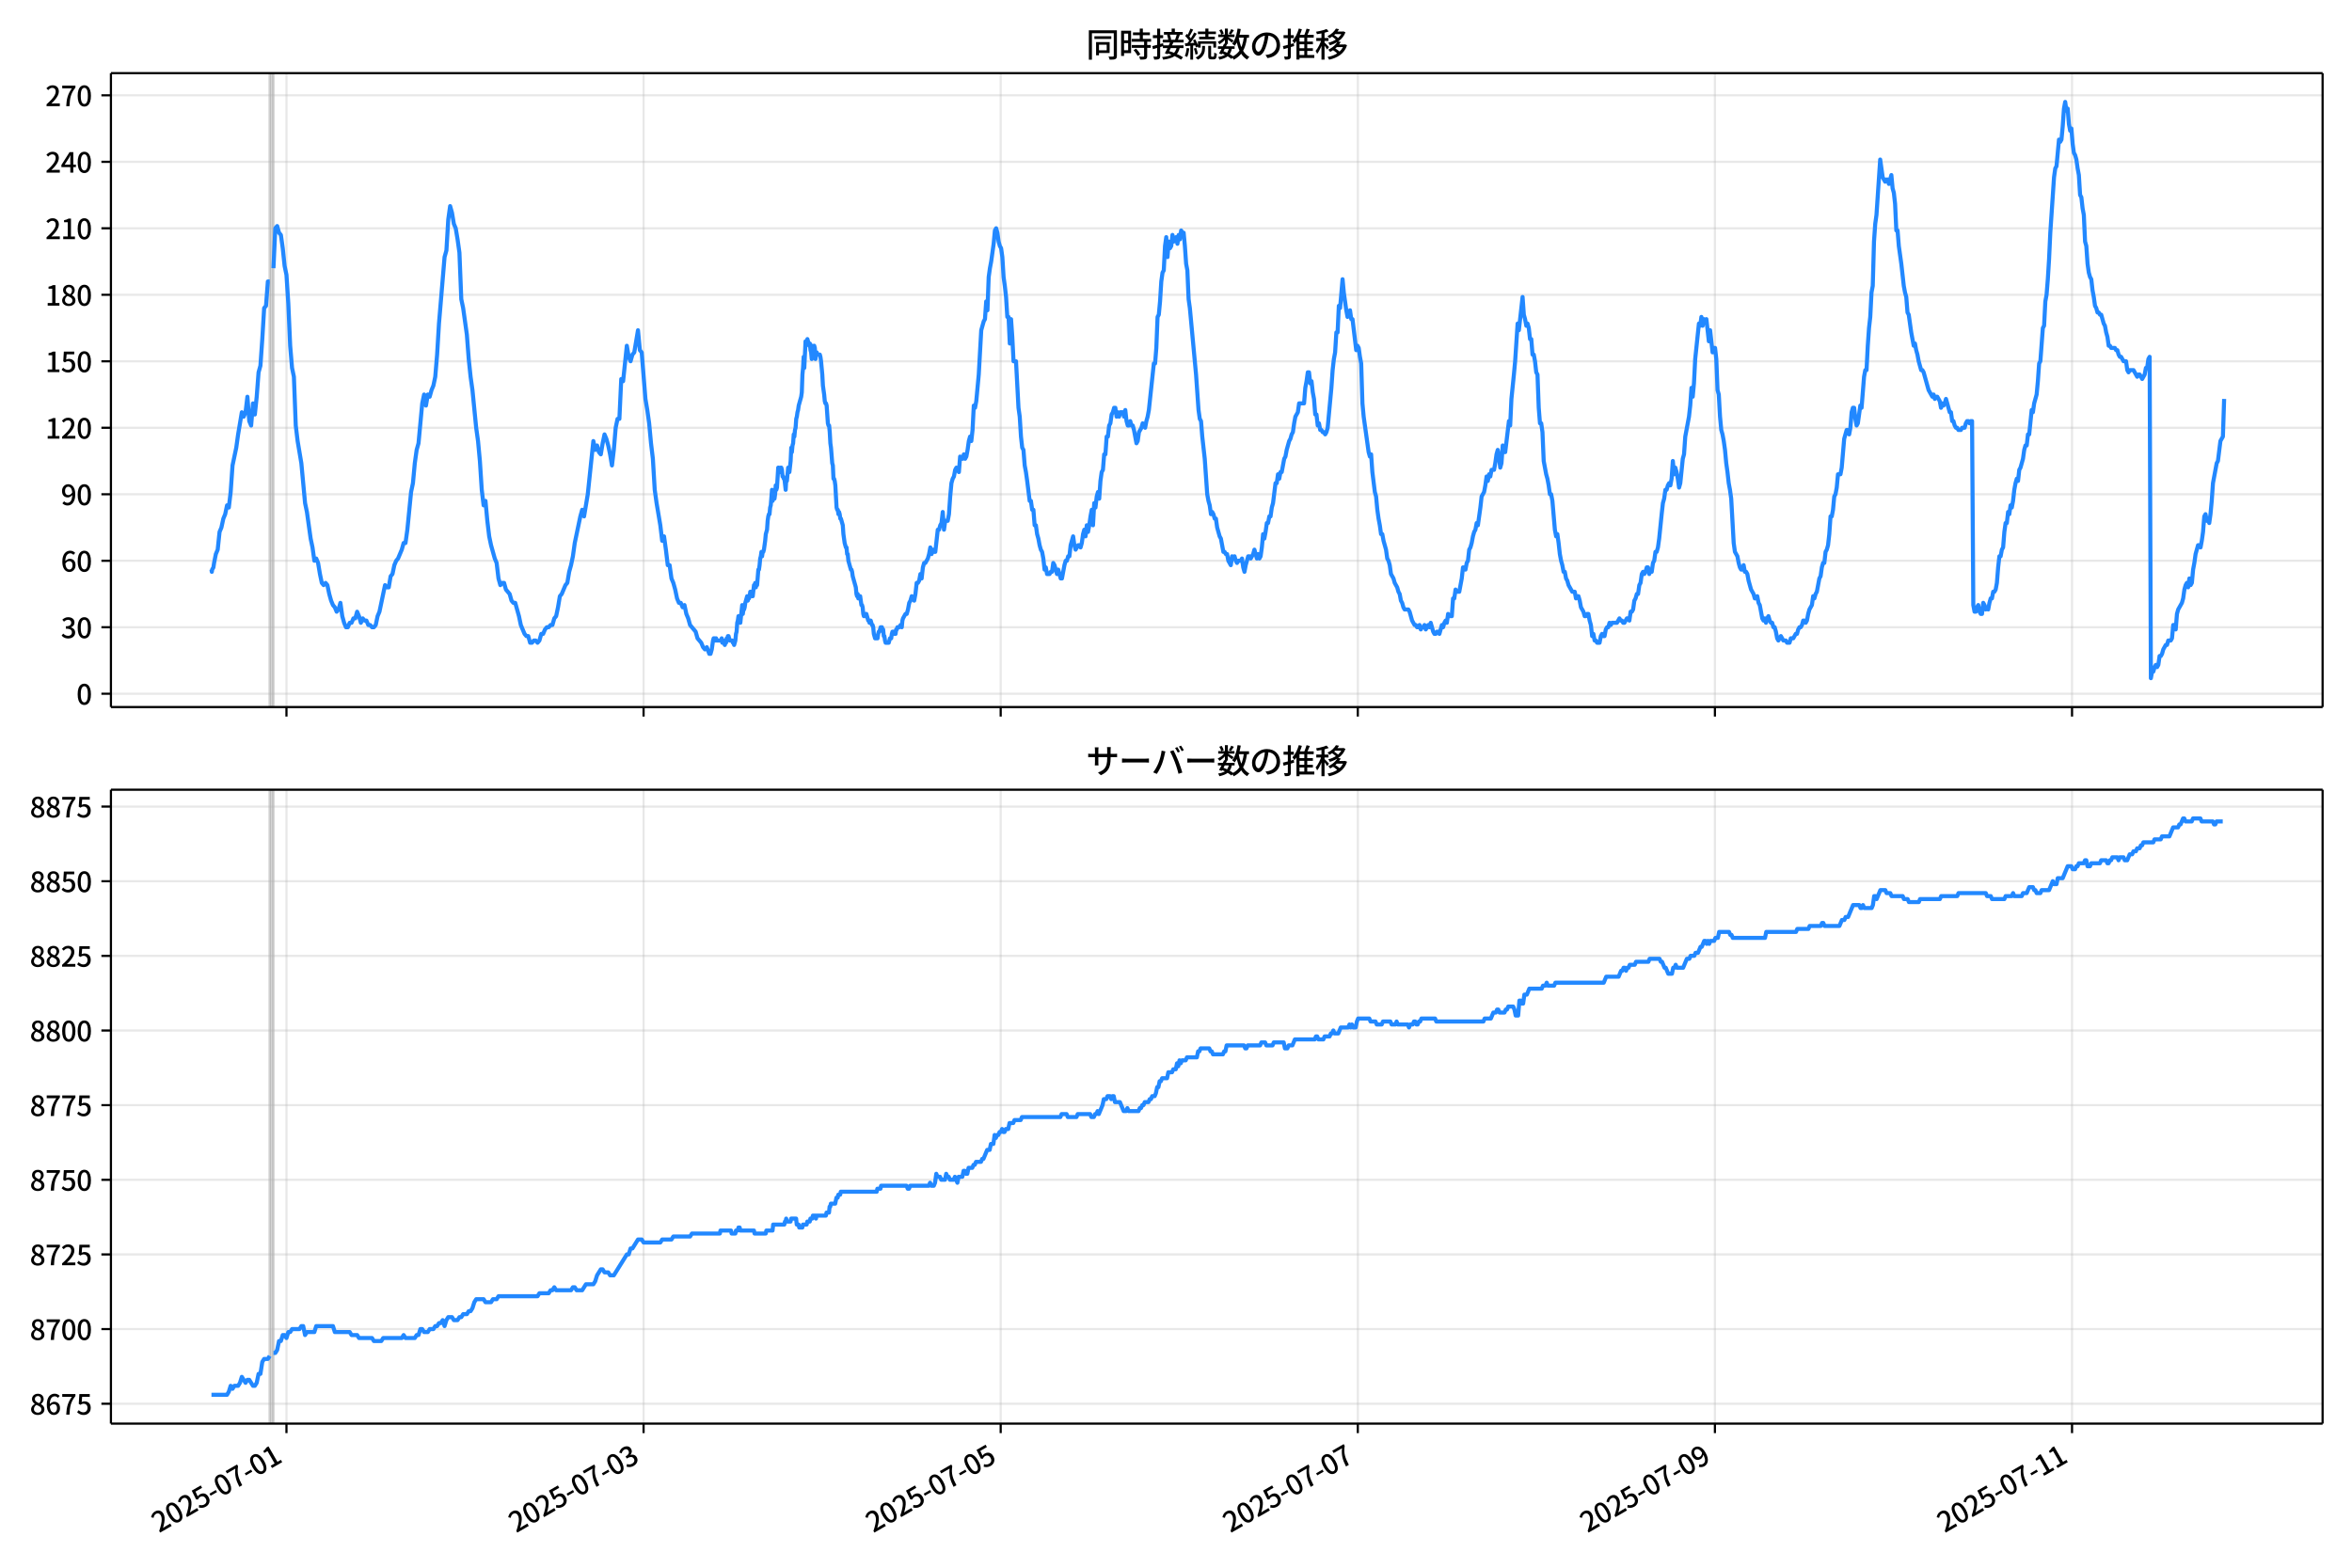 <!DOCTYPE svg  PUBLIC '-//W3C//DTD SVG 1.1//EN'  'http://www.w3.org/Graphics/SVG/1.1/DTD/svg11.dtd'>
<svg version="1.1" viewBox="0 0 864 576" xmlns="http://www.w3.org/2000/svg" xmlns:xlink="http://www.w3.org/1999/xlink">
 <defs>
  <style type="text/css">*{stroke-linejoin: round; stroke-linecap: butt}</style>
 </defs>
 <g id="aa">
  <g id="ab">
   <path d="m0 576h864v-576h-864z" fill="#fff"/>
  </g>
  <g id="ac">
   <g id="ad">
    <path d="m40.75 259.78h812.45v-232.9h-812.45z" fill="#fff"/>
   </g>
   <g id="ae">
    <path d="m99.081 259.78h1.367v-232.9h-1.367z" clip-path="url(#c)" fill="#808080" opacity=".3" stroke="#808080"/>
   </g>
   <g id="af">
    <g id="ag">
     <g id="ah">
      <path d="m105.23 259.78v-232.9" clip-path="url(#c)" fill="none" stroke="#b0b0b0" stroke-linecap="square" stroke-opacity=".3" stroke-width=".8"/>
     </g>
     <g id="ai">
      <defs>
       <path id="i" d="m0 0v3.5" stroke="#000" stroke-width=".8"/>
      </defs>
      <use x="105.231" y="259.778" stroke="#000000" stroke-width=".8" xlink:href="#i"/>
     </g>
    </g>
    <g id="aj">
     <g id="ak">
      <path d="m236.42 259.78v-232.9" clip-path="url(#c)" fill="none" stroke="#b0b0b0" stroke-linecap="square" stroke-opacity=".3" stroke-width=".8"/>
     </g>
     <g id="al">
      <use x="236.415" y="259.778" stroke="#000000" stroke-width=".8" xlink:href="#i"/>
     </g>
    </g>
    <g id="am">
     <g id="an">
      <path d="m367.6 259.78v-232.9" clip-path="url(#c)" fill="none" stroke="#b0b0b0" stroke-linecap="square" stroke-opacity=".3" stroke-width=".8"/>
     </g>
     <g id="ao">
      <use x="367.6" y="259.778" stroke="#000000" stroke-width=".8" xlink:href="#i"/>
     </g>
    </g>
    <g id="ap">
     <g id="aq">
      <path d="m498.79 259.78v-232.9" clip-path="url(#c)" fill="none" stroke="#b0b0b0" stroke-linecap="square" stroke-opacity=".3" stroke-width=".8"/>
     </g>
     <g id="ar">
      <use x="498.785" y="259.778" stroke="#000000" stroke-width=".8" xlink:href="#i"/>
     </g>
    </g>
    <g id="as">
     <g id="at">
      <path d="m629.97 259.78v-232.9" clip-path="url(#c)" fill="none" stroke="#b0b0b0" stroke-linecap="square" stroke-opacity=".3" stroke-width=".8"/>
     </g>
     <g id="au">
      <use x="629.97" y="259.778" stroke="#000000" stroke-width=".8" xlink:href="#i"/>
     </g>
    </g>
    <g id="av">
     <g id="aw">
      <path d="m761.15 259.78v-232.9" clip-path="url(#c)" fill="none" stroke="#b0b0b0" stroke-linecap="square" stroke-opacity=".3" stroke-width=".8"/>
     </g>
     <g id="ax">
      <use x="761.155" y="259.778" stroke="#000000" stroke-width=".8" xlink:href="#i"/>
     </g>
    </g>
   </g>
   <g id="ay">
    <g id="az">
     <g id="ba">
      <path d="m40.75 254.89h812.45" clip-path="url(#c)" fill="none" stroke="#b0b0b0" stroke-linecap="square" stroke-opacity=".3" stroke-width=".8"/>
     </g>
     <g id="bb">
      <defs>
       <path id="b" d="m0 0h-3.5" stroke="#000" stroke-width=".8"/>
      </defs>
      <use x="40.75" y="254.892" stroke="#000000" stroke-width=".8" xlink:href="#b"/>
     </g>
     <g id="bc">
      <!-- 0 -->
      <g transform="translate(28.05 258.88) scale(.1 -.1)">
       <defs>
        <path id="a" transform="scale(.016)" d="m1830-90q-460 0-806 275-346 276-535 823-188 547-188 1366 0 820 188 1357 189 538 535 803 346 266 806 266 461 0 800-269 340-269 528-803 189-534 189-1354 0-819-189-1366-188-547-528-823-339-275-800-275zm0 589q237 0 422 185 186 186 288 599 103 413 103 1091 0 679-103 1082-102 403-288 582-185 180-422 180-236 0-422-180-186-179-292-582-105-403-105-1082 0-678 105-1091 106-413 292-599 186-185 422-185z"/>
       </defs>
       <use xlink:href="#a"/>
      </g>
     </g>
    </g>
    <g id="bd">
     <g id="be">
      <path d="m40.75 230.46h812.45" clip-path="url(#c)" fill="none" stroke="#b0b0b0" stroke-linecap="square" stroke-opacity=".3" stroke-width=".8"/>
     </g>
     <g id="bf">
      <use x="40.75" y="230.462" stroke="#000000" stroke-width=".8" xlink:href="#b"/>
     </g>
     <g id="bg">
      <!-- 30 -->
      <g transform="translate(22.35 234.45) scale(.1 -.1)">
       <defs>
        <path id="q" transform="scale(.016)" d="m1715-90q-371 0-656 90t-503 240q-217 150-377 323l359 474q211-205 479-359 269-153 634-153 269 0 467 92 199 93 311 266t112 423q0 256-125 451t-429 300q-304 106-835 106v551q467 0 732 105 266 106 384 291 119 186 119 423 0 307-192 489-192 183-531 183-269 0-503-119-233-118-438-316l-384 460q282 256 614 413 333 157 737 157 422 0 748-144 327-144 512-413 186-269 186-659 0-403-221-685-221-281-592-422v-26q269-70 490-227t349-400 128-557q0-422-215-726-214-304-573-468-358-163-787-163z"/>
       </defs>
       <use xlink:href="#q"/>
       <use transform="translate(57)" xlink:href="#a"/>
      </g>
     </g>
    </g>
    <g id="bh">
     <g id="bi">
      <path d="m40.75 206.03h812.45" clip-path="url(#c)" fill="none" stroke="#b0b0b0" stroke-linecap="square" stroke-opacity=".3" stroke-width=".8"/>
     </g>
     <g id="bj">
      <use x="40.75" y="206.032" stroke="#000000" stroke-width=".8" xlink:href="#b"/>
     </g>
     <g id="bk">
      <!-- 60 -->
      <g transform="translate(22.35 210.02) scale(.1 -.1)">
       <defs>
        <path id="p" transform="scale(.016)" d="m1971-90q-339 0-634 144-294 144-518 435-224 292-352 733-128 442-128 1044 0 678 147 1161 148 483 397 784 250 301 570 445t665 144q397 0 688-147 292-147 490-359l-403-448q-128 154-327 253-198 99-409 99-307 0-567-182-259-182-413-605-153-422-153-1145 0-608 115-1002t326-589q212-195 493-195 212 0 375 121 163 122 259 343t96 522q0 300-90 511-89 212-259 320-169 109-419 109-211 0-451-134t-458-461l-25 538q134 192 313 323t374 201q196 71 375 71 397 0 694-163 298-163 467-490 170-326 170-825 0-468-195-817-195-348-512-544-317-195-701-195z"/>
       </defs>
       <use xlink:href="#p"/>
       <use transform="translate(57)" xlink:href="#a"/>
      </g>
     </g>
    </g>
    <g id="bl">
     <g id="bm">
      <path d="m40.75 181.6h812.45" clip-path="url(#c)" fill="none" stroke="#b0b0b0" stroke-linecap="square" stroke-opacity=".3" stroke-width=".8"/>
     </g>
     <g id="bn">
      <use x="40.75" y="181.602" stroke="#000000" stroke-width=".8" xlink:href="#b"/>
     </g>
     <g id="bo">
      <!-- 90 -->
      <g transform="translate(22.35 185.59) scale(.1 -.1)">
       <defs>
        <path id="o" transform="scale(.016)" d="m1562-90q-410 0-708 150-297 151-502 356l403 461q141-160 346-256t422-96q224 0 425 102 202 103 352 333 151 230 237 614 87 384 87 941 0 589-115 970t-323 563-496 182q-205 0-372-118-166-118-262-336t-96-525q0-301 86-512 87-211 259-323 173-112 417-112 224 0 460 141 237 141 448 461l32-544q-134-180-313-314t-371-208-384-74q-391 0-689 166-297 167-467 496-169 330-169 823 0 467 195 816t515 541 698 192q339 0 636-138 298-137 519-419 221-281 349-710t128-1018q0-691-141-1187t-391-807q-249-310-563-461-313-150-652-150z"/>
       </defs>
       <use xlink:href="#o"/>
       <use transform="translate(57)" xlink:href="#a"/>
      </g>
     </g>
    </g>
    <g id="bp">
     <g id="bq">
      <path d="m40.75 157.17h812.45" clip-path="url(#c)" fill="none" stroke="#b0b0b0" stroke-linecap="square" stroke-opacity=".3" stroke-width=".8"/>
     </g>
     <g id="br">
      <use x="40.75" y="157.172" stroke="#000000" stroke-width=".8" xlink:href="#b"/>
     </g>
     <g id="bs">
      <!-- 120 -->
      <g transform="translate(16.65 161.16) scale(.1 -.1)">
       <defs>
        <path id="k" transform="scale(.016)" d="m544 0v608h1037v3277h-845v467q333 58 579 147 247 90 451 218h557v-4109h915v-608h-2694z"/>
        <path id="d" transform="scale(.016)" d="m282 0v429q697 621 1164 1136 468 515 701 956 234 442 234 826 0 256-87 451-86 196-262 301-176 106-445 106-275 0-506-151-230-150-422-368l-416 410q301 333 637 518 336 186 803 186 429 0 749-176t496-493 176-745q0-455-224-919t-615-935q-390-470-889-950 186 20 394 36t374 16h1184v-634h-3046z"/>
       </defs>
       <use xlink:href="#k"/>
       <use transform="translate(57)" xlink:href="#d"/>
       <use transform="translate(114)" xlink:href="#a"/>
      </g>
     </g>
    </g>
    <g id="bt">
     <g id="bu">
      <path d="m40.75 132.74h812.45" clip-path="url(#c)" fill="none" stroke="#b0b0b0" stroke-linecap="square" stroke-opacity=".3" stroke-width=".8"/>
     </g>
     <g id="bv">
      <use x="40.75" y="132.743" stroke="#000000" stroke-width=".8" xlink:href="#b"/>
     </g>
     <g id="bw">
      <!-- 150 -->
      <g transform="translate(16.65 136.73) scale(.1 -.1)">
       <defs>
        <path id="g" transform="scale(.016)" d="m1715-90q-365 0-653 90t-506 237q-217 147-383 307l352 480q134-134 294-246t361-183q202-70 452-70 262 0 473 118 212 119 333 346 122 227 122 541 0 460-247 716-246 256-649 256-224 0-384-64t-365-198l-365 237 141 2240h2387v-627h-1747l-109-1204q154 77 307 118 154 42 340 42 397 0 723-160t518-490q192-329 192-847 0-519-224-887t-586-560q-361-192-777-192z"/>
       </defs>
       <use xlink:href="#k"/>
       <use transform="translate(57)" xlink:href="#g"/>
       <use transform="translate(114)" xlink:href="#a"/>
      </g>
     </g>
    </g>
    <g id="bx">
     <g id="by">
      <path d="m40.75 108.31h812.45" clip-path="url(#c)" fill="none" stroke="#b0b0b0" stroke-linecap="square" stroke-opacity=".3" stroke-width=".8"/>
     </g>
     <g id="bz">
      <use x="40.75" y="108.313" stroke="#000000" stroke-width=".8" xlink:href="#b"/>
     </g>
     <g id="ca">
      <!-- 180 -->
      <g transform="translate(16.65 112.3) scale(.1 -.1)">
       <defs>
        <path id="h" transform="scale(.016)" d="m1830-90q-441 0-787 163-345 164-547 448-202 285-202 650 0 314 122 557t314 419 403 291v32q-256 186-442 458-185 272-185 643 0 365 176 640t480 425q304 151 694 151 410 0 704-160t457-439q164-278 164-649 0-237-96-448t-234-381q-137-169-291-278v-32q218-115 397-285 179-169 288-406t109-557q0-346-189-628-189-281-532-448-342-166-803-166zm314 2708q205 198 310 419 106 221 106 464 0 211-83 384t-247 272q-163 99-393 99-288 0-480-183-192-182-192-502 0-256 134-429 135-172 359-294t486-230zm-294-2170q236 0 418 89 183 90 285 253 103 164 103 388 0 211-90 367-89 157-246 272-157 116-368 215t-454 195q-244-173-398-426-153-252-153-553 0-237 118-416 119-179 324-282 205-102 461-102z"/>
       </defs>
       <use xlink:href="#k"/>
       <use transform="translate(57)" xlink:href="#h"/>
       <use transform="translate(114)" xlink:href="#a"/>
      </g>
     </g>
    </g>
    <g id="cb">
     <g id="cc">
      <path d="m40.75 83.883h812.45" clip-path="url(#c)" fill="none" stroke="#b0b0b0" stroke-linecap="square" stroke-opacity=".3" stroke-width=".8"/>
     </g>
     <g id="cd">
      <use x="40.75" y="83.883" stroke="#000000" stroke-width=".8" xlink:href="#b"/>
     </g>
     <g id="ce">
      <!-- 210 -->
      <g transform="translate(16.65 87.868) scale(.1 -.1)">
       <use xlink:href="#d"/>
       <use transform="translate(57)" xlink:href="#k"/>
       <use transform="translate(114)" xlink:href="#a"/>
      </g>
     </g>
    </g>
    <g id="cf">
     <g id="cg">
      <path d="m40.75 59.453h812.45" clip-path="url(#c)" fill="none" stroke="#b0b0b0" stroke-linecap="square" stroke-opacity=".3" stroke-width=".8"/>
     </g>
     <g id="ch">
      <use x="40.75" y="59.453" stroke="#000000" stroke-width=".8" xlink:href="#b"/>
     </g>
     <g id="ci">
      <!-- 240 -->
      <g transform="translate(16.65 63.438) scale(.1 -.1)">
       <defs>
        <path id="x" transform="scale(.016)" d="m2170 0v3072q0 192 12 457 13 266 20 458h-26q-90-179-183-365-92-185-195-364l-921-1415h2579v-576h-3328v493l1875 2957h858v-4717h-691z"/>
       </defs>
       <use xlink:href="#d"/>
       <use transform="translate(57)" xlink:href="#x"/>
       <use transform="translate(114)" xlink:href="#a"/>
      </g>
     </g>
    </g>
    <g id="cj">
     <g id="ck">
      <path d="m40.75 35.023h812.45" clip-path="url(#c)" fill="none" stroke="#b0b0b0" stroke-linecap="square" stroke-opacity=".3" stroke-width=".8"/>
     </g>
     <g id="cl">
      <use x="40.75" y="35.023" stroke="#000000" stroke-width=".8" xlink:href="#b"/>
     </g>
     <g id="cm">
      <!-- 270 -->
      <g transform="translate(16.65 39.008) scale(.1 -.1)">
       <defs>
        <path id="f" transform="scale(.016)" d="m1235 0q32 646 109 1187t224 1024 384 941 576 938h-2208v627h3027v-455q-409-512-665-989-256-476-397-969t-205-1053-90-1251h-755z"/>
       </defs>
       <use xlink:href="#d"/>
       <use transform="translate(57)" xlink:href="#f"/>
       <use transform="translate(114)" xlink:href="#a"/>
      </g>
     </g>
    </g>
   </g>
   <g id="cn">
    <path d="m77.68 209.29.13.814.115-.814.474-.814.241-1.629.645-3.257.682-1.629.686-6.515.682-1.629.708-3.257.68-1.629.685-3.257.644.814.683-5.7.683-9.772 1.367-6.515.683-4.886 1.367-8.143.683 1.629.683-1.629.683-5.7.683 8.958.683 1.629.683-8.143.683 4.072.683-6.515.683-8.958.683-2.443.683-9.772.683-11.401.683-.814.683-8.958h.683m1.367-4.886.683-14.658.683-.814.683 2.443.683.814.683 4.886.683 6.515.683 3.257.683 10.586.683 15.472.683 8.143.683 3.257.683 17.915.683 5.7 1.367 8.143 1.367 14.658.683 3.257 1.367 9.772.683 3.257.683 4.886.683-.814.683 1.629.683 4.072.683 3.257.683.814.683-.814.683.814.683 3.257.683 2.443.683 1.629.683.814.683 1.629.683-.814.683-2.443.683 4.886.683 2.443.683 1.629h.683l.683-1.629h.683l.683-1.629h.683l.683-2.443.683 1.629.683 2.443.683-1.629.683.814h.683l.683 1.629h.683l.683.814h.683l.683-.814.683-3.257.683-1.629 2.05-9.772.683.814h.683l.683-4.072.683-.814.683-3.257.683-1.629.683-.814 1.367-3.257.683-2.443h.683l.683-4.886 1.367-13.844.683-3.257.683-7.329.683-4.886.683-2.443 1.367-14.658.683-3.257.683 4.072.683-4.072.683.814.683-2.443.683-1.629.683-3.257.683-8.143.683-11.401 2.05-24.43.683-2.443.683-11.401.683-4.886.683 2.443.683 4.072.683 1.629.683 4.072.683 4.886.683 17.101.683 3.257 1.367 9.772.683 8.958.683 6.515.683 4.886 1.367 13.844.683 4.886.683 7.329.683 10.586.683 5.7.683-1.629.683 7.329.683 5.7.683 3.257 1.367 4.886.683 1.629.683 5.7.683 2.443.683-.814h.683l.683 2.443 1.367 1.629.683 2.443.683.814h.683l1.367 4.886.683 3.257 1.367 3.257.683.814h.683l.683 2.443h.683l.683-.814h.683l.683.814.683-.814.683-2.443h.683l.683-1.629.683-.814h.683l.683-.814h.683l.683-2.443.683-.814.683-3.257.683-4.072.683-.814 1.367-3.257.683-.814.683-4.072.683-2.443.683-3.257.683-4.886 2.05-9.772.683-2.443.683 2.443 1.367-8.143 2.05-19.544.683 3.257.683-1.629.683 2.443.683.814.683-4.072.683-3.257.683 1.629.683 2.443.683 3.257.683 4.072.683-5.7.683-8.143.683-3.257h.683l.683-14.658.683.814 1.367-13.029.683 4.072.683 1.629.683-2.443.683-.814 1.367-8.143.683 7.329.683.814 1.367 17.101.683 4.072.683 4.886.683 7.329.683 5.7.683 11.401.683 4.886 1.367 8.143.683 5.7.683-1.629.683 4.886.683 5.7h.683l.683 4.886.683 1.629.683 2.443.683 3.257.683 1.629h.683l.683 1.629.683-.814.683 3.257.683 1.629.683 2.443 2.05 2.443.683 2.443 1.367 1.629.683 1.629.683.814.683-.814.911 2.443h.456l.456-1.629.456-3.257.228-.814h.456l.228.814.228-.814.228.814h1.594l.228-.814.228 1.629h.228l.228-.814.456 1.629.228-.814h.228l.228-1.629.228.814.228-1.629h.228l.456 1.629h.911l.228.814h.228l.228.814.456-1.629.228-2.443.228-.814.228-3.257.228-.814.228-1.629h.456l.228 2.443.683-6.515.228 3.257.228-1.629h.228l.228-.814.228-1.629.683-2.443.228 1.629.228-.814h.228l.228-.814.228-1.629h.456l.228 1.629h.228l.456-4.072h.228l.228-.814.228 1.629.228-1.629.228.814.456-5.7h.228l.228-1.629.228-2.443.228-.814.228-1.629.228 1.629.228-1.629h.228l.228-.814.456-3.257.228-2.443.456-1.629.228-3.257.228-1.629.228-.814h.228l.228-2.443.228-.814.456-5.7.228 4.072.228-2.443h.228l.228 1.629.228-1.629.228-3.257.228 1.629.228-.814.456-7.329h.228l.456 1.629.228-1.629h.228l.228.814.228 2.443h.228l.228.814h.228l.456 4.072.228-4.072.228.814.456-4.886.456 1.629.456-4.072.228-4.886.228 1.629.228-2.443.228-.814.228-3.257.228.814.228-2.443.228-.814.228-3.257.228-.814.228-1.629.228-.814.228-1.629.911-3.257.228-1.629.228-6.515.228-2.443.228-4.072.228 4.072.456-9.772h.228l.228.814.228-1.629.683 2.443.228-.814.228 2.443.228.814.228 2.443.228-4.886.228 1.629.228.814.228-2.443.228.814.228 4.072.228-1.629.228-.814.228.814h.911l.228.814.228 1.629.456 4.886.228 4.072.456 3.257.228 2.443.228.814h.228l.228.814.456 6.515.228.814h.228l.228 2.443.228 4.072.228 1.629.456 5.7.228.814.228 4.886h.228l.228.814.228 1.629.456 8.143.228.814h.228l.228 1.629.228-.814.228.814.228 1.629h.228l.683 2.443.228 3.257.456 3.257.456 1.629h.228l.228 2.443h.228l.228 2.443.911 3.257h.228l.228.814.228 1.629 1.139 4.072.228 2.443.228.814.228-.814.228 1.629.228-.814h.456l.456 3.257h.228l.228.814.228 2.443.228.814h.456l.228-.814h.228l.683 2.443h.228l.228.814.228-.814h.228l.456 1.629h.228l.228.814.228 2.443.456 1.629h.456l.228-.814.228.814.228-1.629.228-.814h.228l.456-1.629.228.814.228-.814.228.814h.228l.228 2.443h.228l.228 1.629.228.814h1.139l.456-1.629h.456l.228-1.629.228-.814h.456l.228.814h.456l.228-1.629h.228l.228-.814h.683l.456-.814.456.814.228-2.443.228-.814.911-1.629h.456l.456-1.629.456-2.443.456-.814.456-1.629.911 1.629.456-2.443.456-4.072h.456l.456-.814.456-2.443.456 1.629.456-4.072.456-1.629h.456l.911-1.629.456-1.629.456-2.443.456 2.443.456-1.629.456.814h.456l.911-8.143h.456l.456-1.629.456-.814.456-4.072.456 6.515.456-3.257h.911l.456-2.443.456-6.515.456-4.886.456-1.629.456-.814.456-2.443.456-.814.911 1.629.456-5.7.456.814h.456l.456-1.629.456 1.629.456-.814.456-2.443.456-3.257.456-1.629.456 1.629.456-4.072.456-8.958.456.814.456-2.443.911-9.772.911-16.287.911-3.257.456-.814.456-6.515.456 3.257.456-12.215.456-3.257.456-2.443.911-6.515.456-4.886.456-.814.456 1.629.456 3.257.456 1.629.456.814.456 3.257.456 7.329.456 3.257.456 4.072.456 7.329h.456l.456 9.772.456-8.958.456 6.515.456 8.958h.911l.911 17.101.456 3.257.456 7.329.456 4.072.456.814.456 5.7.456 2.443.456 3.257.911 7.329h.456l.456 3.257h.456l.456 5.7h.456l.456 3.257.456 1.629.456 2.443.456 1.629.456.814.456 2.443.456 4.072.456-.814.456 2.443h.911l.456-.814h.456l.456-3.257.456.814.911 3.257.456-1.629.911 3.257h.456l.911-4.886.456-1.629h.456l.456-1.629h.456l.456-4.072.911-3.257.456 3.257.456 1.629.911-1.629h.456l.456.814.456-1.629.456-3.257.456-1.629.456 2.443.456-4.072.456 2.443.456-2.443.456-3.257.456-2.443.456 5.7.456-8.143.456 1.629.456-4.072.456-1.629.456 2.443.456-6.515.456-3.257.456-.814.456-5.7h.456l.456-6.515h.456l.456-4.072.456-.814.456-3.257.456-.814.456-1.629h.456l.456 3.257.456-1.629.456 1.629.456-1.629h.911l.456 1.629.456-2.443.456 4.072.456 1.629h.456l.456-1.629.456 1.629h.456l.456 1.629.911 4.886.456-.814.456-3.257.911-1.629.456-1.629.911 1.629.456-2.443.456-1.629.456-2.443 1.822-17.101h.456l.456-5.7.456-11.401.456-.814.456-4.886.456-7.329.456-3.257.456-.814.456-8.958.456-3.257.456 7.329.456-5.7.456 2.443.456-.814.456-4.072.456 2.443.911-1.629.456 2.443.456-3.257.456 1.629.456-3.257.456.814h.456l.456 4.886.456 6.515.456 2.443.456 10.586.456 3.257 2.277 24.43.911 13.029.456 3.257.456.814.456 5.7.911 8.143.911 13.029.456 2.443.456 1.629.456 3.257.456-.814.456.814.456 1.629h.456l.456 3.257.911 3.257.456.814.911 4.886h.456l.456.814h.456l.456 2.443.911 1.629.456-3.257.456.814.456-.814.456 1.629.456.814.456-.814h.911l.456-.814.456 3.257.456 1.629.456-2.443.911-3.257h.456l.456.814.911-1.629.456-1.629.911 3.257.456-1.629.456 1.629.456-.814.456-3.257.456-4.886.456 1.629.456-2.443.456-3.257h.456l.456-2.443h.456l.456-3.257.456-1.629.911-7.329h.456l.456-3.257.456 1.629.456-2.443h.456l.911-4.886.456-.814.456-2.443.911-3.257.456-.814.456-1.629.456-.814.456-3.257.456-2.443.911-1.629.456-3.257h1.822l.456-5.7.456-2.443.456-3.257h.456l.456 4.072.456-.814.456 4.072.456 2.443.456 5.7h.456l.456 4.072.456-.814.456 2.443h.456l.456.814h.456l.456.814.456-.814.456-1.629 1.367-14.658.456-6.515.456-4.072.456-2.443.456-7.329h.456l.456-9.772.456.814.911-10.586.456 4.886.911 6.515.456 2.443.456-.814.456-1.629.456 3.257h.456l1.367 11.401.456-1.629.456.814.456 3.257.456 2.443.456 14.658.456 4.886 1.822 13.029.456 1.629.456-.814.456 6.515.911 7.329.456 1.629.456 4.886.456 3.257.456 2.443.456 3.257h.456l.456 2.443.911 3.257.456 3.257.456.814.456 1.629.456 3.257.911 1.629.456 1.629.911 1.629.456 1.629.456.814.456 2.443.456.814.456 1.629.456.814h1.367l.456.814.911 3.257.911 1.629h.456l.456.814h.456l.456-.814.456 1.629.456-.814h.456l.456-.814.456 1.629.911-1.629.456.814.456-1.629.911 3.257.456.814h.456l.456-.814h.456l.456.814.911-3.257.456.814.456-1.629.456-.814.456.814.456-3.257.456.814h.911l.456-6.515h.456l.456-3.257.456.814h.911l.911-4.886.456-4.072h.456l.456.814.456-2.443.456-.814.456-4.072.456-.814.456-1.629.456-2.443.456-1.629.456-.814.456-2.443.456.814.911-6.515.456-4.072.911-1.629.456-2.443.456-3.257.456 1.629.456-2.443.456.814.456-2.443h.911l.456-2.443.456-3.257.456-1.629.456 2.443.456 4.072.456-1.629.456-6.515.456 2.443h.456l1.367-11.401.456 1.629.456-9.772.911-8.958.456-4.886.911-13.844.456 2.443 1.367-12.215.456 6.515.456 1.629.456 2.443.456-.814.456 1.629.456 4.072h.456l.456 5.7h.456l.456 2.443.456 4.072.456.814.456 12.215.456 5.7h.456l.456 3.257.456 10.586.911 4.886.456 1.629.456 2.443.456 3.257h.456l.456 2.443.911 10.586.456 2.443.456-.814.456 3.257.456 4.072.456 2.443.456 1.629.456 2.443h.456l.456 2.443.456.814.456 1.629 1.367 2.443h.911l.456 2.443.456-.814h.456l.456 1.629.456 2.443.911 1.629.456 1.629h.456l.456-.814h.456l.456 2.443.456 1.629.456 4.072.456-.814.456 2.443h.456l.456.814h.911l.456-2.443.456-.814.456.814h.456l.456-2.443.456-.814h.456l.456-1.629.456.814.456-.814h1.822l.911-1.629.456.814h.456l.456.814h.456l.911-1.629h.456l.456.814.456-3.257h.456l.456-.814.456-3.257.456-.814.456-1.629h.456l.456-3.257.456-.814.456-3.257.456-.814.456.814.456-.814.456-1.629h.456l.456 2.443.456-1.629.456.814.456-3.257.456-.814.456-3.257h.456l.456-1.629.456-3.257.911-8.958.456-4.072.456-1.629.456-3.257h.456l.456-1.629.456-.814.456.814.456-2.443.456-6.515.456 4.886.456-2.443.456 1.629.456 2.443.456 3.257.456-1.629.911-8.958.456-1.629.456-6.515 1.367-7.329.456-4.072.456-6.515.456 3.257.456-4.886.456-8.958 1.367-13.029.456.814.456-3.257.456 3.257.456-2.443.456.814.456-.814.911 8.143.456-4.072.911 8.143.456-1.629h.456l.456 4.072.456 11.401.456 1.629.456 8.143.456 4.886.456 1.629.456 2.443.456 3.257.456 4.886.456 3.257.456 4.072.456 2.443.456 3.257.911 16.287.456 3.257.911 1.629.456 2.443.456 1.629.456.814h.456l.456-1.629.456 2.443h.456l.456.814.456 2.443.911 3.257.911 1.629.456 1.629h.456l.456-.814.456 2.443.456.814.911 4.886.456.814.456-.814.456 1.629.456-1.629.456-.814.456 1.629.456.814h.456l.456 1.629h.456l.456 1.629.456 2.443.456.814.911-1.629.911 1.629h.911l.456.814h.911l.456-1.629h.911l.911-1.629h.456l.456-1.629.456-.814h.456l.456-.814.456-1.629h.456l.456.814.456-.814.456-2.443.456-1.629.911-1.629.456-3.257.456.814.456-1.629.456-.814.911-4.886.456-.814.456-3.257.456-1.629h.456l.456-4.072.456-.814.456-1.629.456-4.072.456-6.515h.456l.456-2.443.456-4.886.456-.814.456-2.443.456-4.886h.911l.456-2.443.911-10.586.911-3.257h.456l.456 1.629.456-2.443.456-5.7.456-1.629h.456l.456 4.072.456 2.443.456-.814.911-6.515.456.814.911-11.401.456-2.443h.456l.456-8.958.456-6.515.456-4.072.456-8.958.456-2.443.456-16.287.456-6.515.456-3.257 1.367-20.358.911 6.515.911 1.629.456-.814h.456l.456 1.629.911-3.257.456 4.886.456 1.629.456 4.072.456 9.772h.456l.456 5.7.911 6.515.911 8.143.456 2.443.456 1.629.456 5.7.456.814.911 6.515.911 4.886.456-.814.456 2.443.456 1.629.456 2.443.911 3.257h.456l.456.814 1.822 6.515 1.367 2.443.456-.814.456 1.629.456-.814h.456l.911 1.629.456 2.443.456-1.629.456.814.456-.814.456-1.629 1.367 4.886h.456l.456 3.257h.456l.456 1.629.456.814h.456l.456.814h.911l.456-.814h.911l.456-1.629.456-.814h.456l.456.814.456-.814h.456l.456 67.589.456 2.443h.456l.456-1.629.456-.814.456 2.443.456.814h.456l.456-4.072.456.814.456 1.629.456-.814.456.814.456-2.443.456-1.629h.456l.456-2.443h.456l.456-.814.456-2.443.456-5.7.456-4.072h.456l.456-2.443.456-.814.456-5.7.456-3.257h.456l.456-4.072.456.814.456-3.257.456.814.456-2.443.456-4.072.456-2.443.456-1.629.456.814.456-4.072.456-.814.911-3.257.456-3.257.456-1.629h.456l.456-4.072h.456l.911-8.958.456.814.456-3.257.911-3.257.456-4.886.456-6.515.456-.814.911-12.215.456-.814.456-8.958.456-2.443.456-5.7.456-7.329.456-9.772 1.367-20.358.456-3.257.456-.814.911-9.772.456.814.456-.814.456-4.886.456-6.515.456-2.443.456 3.257.456-.814.456 5.7.456 2.443.456-.814.456 5.7.456 3.257.456.814.456 1.629.456 3.257.456 2.443.456 7.329.456.814.456 4.072.456 2.443.456 9.772.456 1.629.456 6.515.456 3.257.456 1.629.456.814.456 4.072.456 2.443.456 3.257.456.814.456 1.629h.456l.456.814h.456l.911 3.257.456.814.456 2.443.456 1.629.456 3.257h.456l.456.814h1.367l.456.814h.456l.456 1.629.456.814h.456l.911 1.629h.911l.456 3.257.456.814.456-.814h1.367l1.367 2.443.456-.814h.456l.911 1.629.911-1.629.456-2.443h.456l.456-3.257.456-.814.456 118.08.456-2.443h.456l.456-1.629.456-.814.456.814.456-.814.456-3.257h.456l.456-.814.456-1.629.911-1.629h.456l.456-1.629h.911l.456-.814.456-4.886h.456l.456 1.629.456-5.7.456-1.629 1.367-2.443.456-1.629.456-3.257.456-1.629.456-.814.456 1.629.456-3.257.456 2.443.456-.814.456-4.886.456-2.443.456-3.257.911-3.257h.456l.456.814.456-2.443.456-3.257.456-5.7.456-.814.456 2.443.456-.814.456 1.629.456-3.257.456-4.886.456-6.515 1.367-7.329.456-.814.911-7.329.911-1.629.456-13.844v0" clip-path="url(#c)" fill="none" stroke="#28f" stroke-linecap="square" stroke-width="1.5"/>
   </g>
   <g id="co">
    <path d="m40.75 259.78v-232.9" fill="none" stroke="#000" stroke-linecap="square" stroke-width=".8"/>
   </g>
   <g id="cp">
    <path d="m853.2 259.78v-232.9" fill="none" stroke="#000" stroke-linecap="square" stroke-width=".8"/>
   </g>
   <g id="cq">
    <path d="m40.75 259.78h812.45" fill="none" stroke="#000" stroke-linecap="square" stroke-width=".8"/>
   </g>
   <g id="cr">
    <path d="m40.75 26.88h812.45" fill="none" stroke="#000" stroke-linecap="square" stroke-width=".8"/>
   </g>
   <g id="cs">
    <!-- 同時接続数の推移 -->
    <g transform="translate(398.98 20.88) scale(.12 -.12)">
     <defs>
      <path id="w" transform="scale(.016)" d="m1587 3936h3232v-518h-3232v518zm320-1114h557v-2534h-557v2534zm301 0h2291v-2086h-2291v512h1734v1069h-1734v505zm-1683 2260h5113v-570h-4524v-5056h-589v5626zm4768 0h595v-4896q0-250-67-397t-227-218q-160-77-426-96t-675-19q-13 83-45 192t-77 218q-45 108-89 185 281-13 527-13 247 0 330 0 83 7 118 42 36 35 36 112v4890z"/>
      <path id="u" transform="scale(.016)" d="m2714 4672h3238v-525h-3238v525zm-244-1235h3712v-538h-3712v538zm20-1184h3635v-531h-3635v531zm1523 3155h595v-2310h-595v2310zm832-2451h589v-2823q0-230-61-364-61-135-227-199-167-70-423-86t-633-16q-20 121-78 285-57 163-121 284 275-6 509-9t310-3q77 6 106 28 29 23 29 93v2810zm-2023-1677 487 282q153-160 313-352t294-381q135-189 206-343l-519-313q-64 153-189 348-124 196-278 394-154 199-314 365zm-2086 3718h1619v-4281h-1619v544h1056v3187h-1056v550zm32-1843h1293v-537h-1293v537zm-320 1843h563v-4832h-563v4832z"/>
      <path id="v" transform="scale(.016)" d="m3866 5408h614v-870h-614v870zm-1479-653h3597v-518h-3597v518zm-230-1485h4e3v-518h-4e3v518zm825 922 519 102q64-160 121-342 58-182 96-352 39-170 45-304l-544-128q-6 134-42 313-35 180-83 365-48 186-112 346zm1856 109 589-71q-96-275-202-557-105-281-195-486l-518 77q58 147 122 329 64 183 118 372t86 336zm-2643-2106h3943v-518h-3943v518zm1408 685 602-115q-167-371-362-784t-390-797-362-685l-525 179q160 288 346 666t368 784 323 752zm-659-2157 358 403q352-102 733-240 381-137 752-304 371-166 697-336 327-169 558-329l-384-461q-218 160-532 336-313 176-685 345-371 170-755 323-384 154-742 263zm1894 1114 583-71q-122-550-353-944-230-393-604-662t-922-435q-547-167-1296-269-25 128-93 269-67 141-137 230 678 64 1168 192t819 349q330 221 531 550 202 330 304 791zm-4684 217q396 90 953 240 557 151 1120 311l77-544q-525-154-1053-311-528-156-963-284l-134 588zm121 2093h1965v-563h-1965v563zm819 1248h576v-5229q0-236-51-374t-192-208q-141-77-355-99-214-23-541-16-13 115-64 288t-109 294q205-6 381-6t234 0q64 0 92 28 29 29 29 93v5229z"/>
      <path id="t" transform="scale(.016)" d="m4058 5408h595v-1798h-595v1798zm-1415-563h3443v-499h-3443v499zm231-992h3008v-499h-3008v499zm-224-877h3475v-1203h-531v729h-2432v-729h-512v1203zm1964-877h551v-1881q0-122 22-157 23-35 106-35 25 0 92 0 68 0 135 0t99 0q51 0 83 54t45 224 19 515q90-70 234-131t259-93q-19-429-83-662-64-234-183-326-118-93-316-93-39 0-103 0t-134 0-138 0q-67 0-99 0-237 0-365 64t-176 218q-48 153-48 422v1881zm-1164-6h550v-455q0-243-48-528-48-284-186-579-137-294-409-572-272-279-727-503-70 90-192 208-121 118-230 195 416 205 665 438 250 234 371 474 122 240 164 467 42 228 42 413v442zm-2240 3309 524-192q-121-244-259-503-137-259-275-496t-259-416l-410 173q122 186 246 438 125 253 240 515 116 263 193 481zm716-743 500-230q-224-359-496-756-272-396-548-764-275-368-518-650l-358 205q179 211 377 483 199 272 387 569 189 298 358 592 170 295 298 551zm-1721-665 307 403q166-154 339-340 173-185 320-364t224-327l-326-460q-77 160-218 348-141 189-314 384-172 196-332 356zm1485-832 435 179q128-211 249-458 122-246 215-474 93-227 137-412l-473-211q-32 185-119 422-86 237-201 486-115 250-243 468zm-1530-583q422 26 998 54 576 29 1184 68l7-499q-570-45-1127-84-556-38-992-70l-70 531zm1702-992 436 135q121-276 214-596t118-556l-454-148q-26 237-112 563-86 327-202 602zm-1363 109 499-83q-57-455-163-897-105-441-253-748-51 32-134 73-83 42-170 83-86 42-144 62 148 294 234 697t131 813zm691 627h525v-2861h-525v2861z"/>
      <path id="m" transform="scale(.016)" d="m224 2022h3187v-499h-3187v499zm51 2247h3111v-487h-3111v487zm1127-1735 563-121q-154-320-333-672t-352-679q-173-326-326-582l-532 173q148 243 324 566t345 669q170 346 311 646zm934-832 563-64q-89-480-262-838t-461-614-701-432-976-298q-25 128-99 269t-157 237q659 102 1085 303 426 202 666 554t342 883zm422 3597 519-211q-147-218-298-436-150-217-278-377l-403 186q121 173 252 413 132 240 208 425zm-1203 109h563v-2957h-563v2957zm-1075-320 448 186q134-192 246-420 112-227 157-393l-467-211q-38 172-147 406t-237 432zm1094-1050 397-236q-160-263-400-529-240-265-519-489-278-224-553-378-51 103-141 237-89 135-179 218 269 109 534 294 266 186 493 416 228 231 368 467zm487-204q83-45 246-145 163-99 352-211t346-211 221-150l-327-423q-83 77-230 198-147 122-317 253-170 132-327 250-156 119-259 189l295 250zm1798 396h2311v-556h-2311v556zm115 1178 615-90q-103-640-263-1235t-384-1101q-224-505-512-889-44 57-134 134t-186 157-166 125q275 339 473 796 199 458 340 995 141 538 217 1108zm1223-1510 614-58q-147-1101-445-1940-297-838-813-1443-515-604-1321-1014-26 71-90 177-64 105-134 208-70 102-128 159 742 346 1212 880 471 535 730 1290 260 755 375 1741zm-1005-135q134-851 387-1597 253-745 659-1305 407-560 1002-874-70-57-154-150-83-93-154-189-70-96-121-179-633 371-1056 988-422 618-688 1434-265 816-425 1783l550 89zm-3309-3065 327 416q377-148 754-330 378-182 701-378 324-195 548-368l-416-435q-211 179-519 378-307 198-666 383-358 186-729 334z"/>
      <path id="s" transform="scale(.016)" d="m3686 4378q-64-493-163-1041-99-547-265-1084-192-653-432-1104t-522-688-595-237q-320 0-596 221-275 221-448 621-172 400-172 931 0 537 220 1017 221 480 611 851 391 372 909 583 519 211 1121 211 576 0 1040-186 464-185 793-515 330-329 502-771 173-441 173-941 0-672-278-1194-278-521-816-851-538-329-1318-444l-378 601q166 20 307 42t263 48q307 70 585 217 279 148 496 375 218 227 342 534 125 308 125 692t-122 713q-121 330-358 573-236 243-582 380-346 138-781 138-525 0-935-186-409-185-694-489-284-304-432-656-147-352-147-678 0-365 89-605 90-240 224-355 135-115 276-115t288 144 297 457q151 314 298 800 147 461 246 982 100 522 145 1021l684-12z"/>
      <path id="n" transform="scale(.016)" d="m2995 2925h2893v-519h-2893v519zm0-1280h2893v-519h-2893v519zm-64-1299h3232v-557h-3232v557zm1312 3577h563v-3763h-563v3763zm429 1466 634-141q-154-390-340-794-185-403-339-684l-512 140q103 199 208 458 106 259 195 528 90 269 154 493zm-1472 25 582-147q-153-518-371-1018-217-499-483-931t-573-758q-38 64-109 160-70 96-147 198-77 103-141 160 416 416 733 1034t509 1302zm128-1203h2720v-537h-2720v-4205h-582v4422l313 320h269zm-3174-2157q396 90 953 240 557 151 1120 311l77-544q-525-154-1053-311-528-156-963-284l-134 588zm121 2093h1965v-563h-1965v563zm819 1248h576v-5229q0-236-51-374t-192-208q-141-77-355-99-214-23-541-16-13 115-64 288t-109 294q205-6 381-6t234 0q64 0 92 28 29 29 29 93v5229z"/>
      <path id="l" transform="scale(.016)" d="m4051 5402 595-109q-281-493-729-941t-1107-806q-39 64-106 144t-141 153q-73 74-137 119 608 288 1011 678t614 762zm-77-557h1511v-493h-1863l352 493zm1293 0h109l109 25 384-179q-192-505-496-905t-695-701q-390-301-845-519-454-217-947-358-44 109-137 253t-176 227q448 109 867 294 419 186 777 445 359 259 631 592t419 730v96zm-1990-954 377 307q167-96 336-218 170-121 320-249 151-128 247-237l-397-332q-90 108-237 236t-317 259q-169 132-329 234zm1107-934 595-109q-307-538-803-1031-496-492-1232-876-38 64-102 144t-138 156q-74 77-138 116 455 217 807 483t604 554q253 288 407 563zm-90-589h1460v-506h-1818l358 506zm1268 0h121l109 26 384-167q-192-614-531-1075t-787-794q-448-332-983-553-534-221-1129-355-45 115-132 269-86 153-176 249 551 96 1043 285 493 189 903 473 410 285 714 669t464 883v90zm-2132-1056 410 339q186-102 384-237 198-134 371-275t282-269l-435-371q-103 128-270 272-166 144-361 288t-381 253zm-2150 3533h589v-5376h-589v5376zm-992-1242h2336v-569h-2336v569zm1024-224 365-160q-96-339-231-707-134-368-291-727-157-358-336-672-179-313-365-537-44 128-134 291t-160 272q173 192 339 457 167 266 323 570 157 304 282 618t208 595zm941 1946 416-467q-314-122-695-221-380-99-784-173-403-74-780-131-20 102-71 236-51 135-102 231 358 58 732 138 375 80 711 179t573 208zm-397-2579q58-45 179-170 122-125 266-266 144-140 259-265t160-183l-352-473q-58 102-157 255-99 154-218 317-118 164-227 311-108 147-185 237l275 237z"/>
     </defs>
     <use xlink:href="#w"/>
     <use transform="translate(100)" xlink:href="#u"/>
     <use transform="translate(200)" xlink:href="#v"/>
     <use transform="translate(300)" xlink:href="#t"/>
     <use transform="translate(400)" xlink:href="#m"/>
     <use transform="translate(500)" xlink:href="#s"/>
     <use transform="translate(600)" xlink:href="#n"/>
     <use transform="translate(700)" xlink:href="#l"/>
    </g>
   </g>
  </g>
  <g id="ct">
   <g id="cu">
    <path d="m40.75 523.06h812.45v-232.9h-812.45z" fill="#fff"/>
   </g>
   <g id="cv">
    <path d="m99.081 523.06h1.367v-232.9h-1.367z" clip-path="url(#e)" fill="#808080" opacity=".3" stroke="#808080"/>
   </g>
   <g id="cw">
    <g id="cx">
     <g id="cy">
      <path d="m105.23 523.06v-232.9" clip-path="url(#e)" fill="none" stroke="#b0b0b0" stroke-linecap="square" stroke-opacity=".3" stroke-width=".8"/>
     </g>
     <g id="cz">
      <use x="105.231" y="523.055" stroke="#000000" stroke-width=".8" xlink:href="#i"/>
     </g>
     <g id="da">
      <!-- 2025-07-01 -->
      <g transform="translate(58.441 563.33) rotate(-30) scale(.1 -.1)">
       <defs>
        <path id="j" transform="scale(.016)" d="m301 1536v544h1689v-544h-1689z"/>
       </defs>
       <use xlink:href="#d"/>
       <use transform="translate(57)" xlink:href="#a"/>
       <use transform="translate(114)" xlink:href="#d"/>
       <use transform="translate(171)" xlink:href="#g"/>
       <use transform="translate(228)" xlink:href="#j"/>
       <use transform="translate(263.7)" xlink:href="#a"/>
       <use transform="translate(320.7)" xlink:href="#f"/>
       <use transform="translate(377.7)" xlink:href="#j"/>
       <use transform="translate(413.4)" xlink:href="#a"/>
       <use transform="translate(470.4)" xlink:href="#k"/>
      </g>
     </g>
    </g>
    <g id="db">
     <g id="dc">
      <path d="m236.42 523.06v-232.9" clip-path="url(#e)" fill="none" stroke="#b0b0b0" stroke-linecap="square" stroke-opacity=".3" stroke-width=".8"/>
     </g>
     <g id="dd">
      <use x="236.415" y="523.055" stroke="#000000" stroke-width=".8" xlink:href="#i"/>
     </g>
     <g id="de">
      <!-- 2025-07-03 -->
      <g transform="translate(189.63 563.33) rotate(-30) scale(.1 -.1)">
       <use xlink:href="#d"/>
       <use transform="translate(57)" xlink:href="#a"/>
       <use transform="translate(114)" xlink:href="#d"/>
       <use transform="translate(171)" xlink:href="#g"/>
       <use transform="translate(228)" xlink:href="#j"/>
       <use transform="translate(263.7)" xlink:href="#a"/>
       <use transform="translate(320.7)" xlink:href="#f"/>
       <use transform="translate(377.7)" xlink:href="#j"/>
       <use transform="translate(413.4)" xlink:href="#a"/>
       <use transform="translate(470.4)" xlink:href="#q"/>
      </g>
     </g>
    </g>
    <g id="df">
     <g id="dg">
      <path d="m367.6 523.06v-232.9" clip-path="url(#e)" fill="none" stroke="#b0b0b0" stroke-linecap="square" stroke-opacity=".3" stroke-width=".8"/>
     </g>
     <g id="dh">
      <use x="367.6" y="523.055" stroke="#000000" stroke-width=".8" xlink:href="#i"/>
     </g>
     <g id="di">
      <!-- 2025-07-05 -->
      <g transform="translate(320.81 563.33) rotate(-30) scale(.1 -.1)">
       <use xlink:href="#d"/>
       <use transform="translate(57)" xlink:href="#a"/>
       <use transform="translate(114)" xlink:href="#d"/>
       <use transform="translate(171)" xlink:href="#g"/>
       <use transform="translate(228)" xlink:href="#j"/>
       <use transform="translate(263.7)" xlink:href="#a"/>
       <use transform="translate(320.7)" xlink:href="#f"/>
       <use transform="translate(377.7)" xlink:href="#j"/>
       <use transform="translate(413.4)" xlink:href="#a"/>
       <use transform="translate(470.4)" xlink:href="#g"/>
      </g>
     </g>
    </g>
    <g id="dj">
     <g id="dk">
      <path d="m498.79 523.06v-232.9" clip-path="url(#e)" fill="none" stroke="#b0b0b0" stroke-linecap="square" stroke-opacity=".3" stroke-width=".8"/>
     </g>
     <g id="dl">
      <use x="498.785" y="523.055" stroke="#000000" stroke-width=".8" xlink:href="#i"/>
     </g>
     <g id="dm">
      <!-- 2025-07-07 -->
      <g transform="translate(452 563.33) rotate(-30) scale(.1 -.1)">
       <use xlink:href="#d"/>
       <use transform="translate(57)" xlink:href="#a"/>
       <use transform="translate(114)" xlink:href="#d"/>
       <use transform="translate(171)" xlink:href="#g"/>
       <use transform="translate(228)" xlink:href="#j"/>
       <use transform="translate(263.7)" xlink:href="#a"/>
       <use transform="translate(320.7)" xlink:href="#f"/>
       <use transform="translate(377.7)" xlink:href="#j"/>
       <use transform="translate(413.4)" xlink:href="#a"/>
       <use transform="translate(470.4)" xlink:href="#f"/>
      </g>
     </g>
    </g>
    <g id="dn">
     <g id="do">
      <path d="m629.97 523.06v-232.9" clip-path="url(#e)" fill="none" stroke="#b0b0b0" stroke-linecap="square" stroke-opacity=".3" stroke-width=".8"/>
     </g>
     <g id="dp">
      <use x="629.97" y="523.055" stroke="#000000" stroke-width=".8" xlink:href="#i"/>
     </g>
     <g id="dq">
      <!-- 2025-07-09 -->
      <g transform="translate(583.18 563.33) rotate(-30) scale(.1 -.1)">
       <use xlink:href="#d"/>
       <use transform="translate(57)" xlink:href="#a"/>
       <use transform="translate(114)" xlink:href="#d"/>
       <use transform="translate(171)" xlink:href="#g"/>
       <use transform="translate(228)" xlink:href="#j"/>
       <use transform="translate(263.7)" xlink:href="#a"/>
       <use transform="translate(320.7)" xlink:href="#f"/>
       <use transform="translate(377.7)" xlink:href="#j"/>
       <use transform="translate(413.4)" xlink:href="#a"/>
       <use transform="translate(470.4)" xlink:href="#o"/>
      </g>
     </g>
    </g>
    <g id="dr">
     <g id="ds">
      <path d="m761.15 523.06v-232.9" clip-path="url(#e)" fill="none" stroke="#b0b0b0" stroke-linecap="square" stroke-opacity=".3" stroke-width=".8"/>
     </g>
     <g id="dt">
      <use x="761.155" y="523.055" stroke="#000000" stroke-width=".8" xlink:href="#i"/>
     </g>
     <g id="du">
      <!-- 2025-07-11 -->
      <g transform="translate(714.37 563.33) rotate(-30) scale(.1 -.1)">
       <use xlink:href="#d"/>
       <use transform="translate(57)" xlink:href="#a"/>
       <use transform="translate(114)" xlink:href="#d"/>
       <use transform="translate(171)" xlink:href="#g"/>
       <use transform="translate(228)" xlink:href="#j"/>
       <use transform="translate(263.7)" xlink:href="#a"/>
       <use transform="translate(320.7)" xlink:href="#f"/>
       <use transform="translate(377.7)" xlink:href="#j"/>
       <use transform="translate(413.4)" xlink:href="#k"/>
       <use transform="translate(470.4)" xlink:href="#k"/>
      </g>
     </g>
    </g>
   </g>
   <g id="dv">
    <g id="dw">
     <g id="dx">
      <path d="m40.75 515.76h812.45" clip-path="url(#e)" fill="none" stroke="#b0b0b0" stroke-linecap="square" stroke-opacity=".3" stroke-width=".8"/>
     </g>
     <g id="dy">
      <use x="40.75" y="515.76" stroke="#000000" stroke-width=".8" xlink:href="#b"/>
     </g>
     <g id="dz">
      <!-- 8675 -->
      <g transform="translate(10.95 519.75) scale(.1 -.1)">
       <use xlink:href="#h"/>
       <use transform="translate(57)" xlink:href="#p"/>
       <use transform="translate(114)" xlink:href="#f"/>
       <use transform="translate(171)" xlink:href="#g"/>
      </g>
     </g>
    </g>
    <g id="ea">
     <g id="eb">
      <path d="m40.75 488.33h812.45" clip-path="url(#e)" fill="none" stroke="#b0b0b0" stroke-linecap="square" stroke-opacity=".3" stroke-width=".8"/>
     </g>
     <g id="ec">
      <use x="40.75" y="488.335" stroke="#000000" stroke-width=".8" xlink:href="#b"/>
     </g>
     <g id="ed">
      <!-- 8700 -->
      <g transform="translate(10.95 492.32) scale(.1 -.1)">
       <use xlink:href="#h"/>
       <use transform="translate(57)" xlink:href="#f"/>
       <use transform="translate(114)" xlink:href="#a"/>
       <use transform="translate(171)" xlink:href="#a"/>
      </g>
     </g>
    </g>
    <g id="ee">
     <g id="ef">
      <path d="m40.75 460.91h812.45" clip-path="url(#e)" fill="none" stroke="#b0b0b0" stroke-linecap="square" stroke-opacity=".3" stroke-width=".8"/>
     </g>
     <g id="eg">
      <use x="40.75" y="460.909" stroke="#000000" stroke-width=".8" xlink:href="#b"/>
     </g>
     <g id="eh">
      <!-- 8725 -->
      <g transform="translate(10.95 464.89) scale(.1 -.1)">
       <use xlink:href="#h"/>
       <use transform="translate(57)" xlink:href="#f"/>
       <use transform="translate(114)" xlink:href="#d"/>
       <use transform="translate(171)" xlink:href="#g"/>
      </g>
     </g>
    </g>
    <g id="ei">
     <g id="ej">
      <path d="m40.75 433.48h812.45" clip-path="url(#e)" fill="none" stroke="#b0b0b0" stroke-linecap="square" stroke-opacity=".3" stroke-width=".8"/>
     </g>
     <g id="ek">
      <use x="40.75" y="433.484" stroke="#000000" stroke-width=".8" xlink:href="#b"/>
     </g>
     <g id="el">
      <!-- 8750 -->
      <g transform="translate(10.95 437.47) scale(.1 -.1)">
       <use xlink:href="#h"/>
       <use transform="translate(57)" xlink:href="#f"/>
       <use transform="translate(114)" xlink:href="#g"/>
       <use transform="translate(171)" xlink:href="#a"/>
      </g>
     </g>
    </g>
    <g id="em">
     <g id="en">
      <path d="m40.75 406.06h812.45" clip-path="url(#e)" fill="none" stroke="#b0b0b0" stroke-linecap="square" stroke-opacity=".3" stroke-width=".8"/>
     </g>
     <g id="eo">
      <use x="40.75" y="406.058" stroke="#000000" stroke-width=".8" xlink:href="#b"/>
     </g>
     <g id="ep">
      <!-- 8775 -->
      <g transform="translate(10.95 410.04) scale(.1 -.1)">
       <use xlink:href="#h"/>
       <use transform="translate(57)" xlink:href="#f"/>
       <use transform="translate(114)" xlink:href="#f"/>
       <use transform="translate(171)" xlink:href="#g"/>
      </g>
     </g>
    </g>
    <g id="eq">
     <g id="er">
      <path d="m40.75 378.63h812.45" clip-path="url(#e)" fill="none" stroke="#b0b0b0" stroke-linecap="square" stroke-opacity=".3" stroke-width=".8"/>
     </g>
     <g id="es">
      <use x="40.75" y="378.633" stroke="#000000" stroke-width=".8" xlink:href="#b"/>
     </g>
     <g id="et">
      <!-- 8800 -->
      <g transform="translate(10.95 382.62) scale(.1 -.1)">
       <use xlink:href="#h"/>
       <use transform="translate(57)" xlink:href="#h"/>
       <use transform="translate(114)" xlink:href="#a"/>
       <use transform="translate(171)" xlink:href="#a"/>
      </g>
     </g>
    </g>
    <g id="eu">
     <g id="ev">
      <path d="m40.75 351.21h812.45" clip-path="url(#e)" fill="none" stroke="#b0b0b0" stroke-linecap="square" stroke-opacity=".3" stroke-width=".8"/>
     </g>
     <g id="ew">
      <use x="40.75" y="351.207" stroke="#000000" stroke-width=".8" xlink:href="#b"/>
     </g>
     <g id="ex">
      <!-- 8825 -->
      <g transform="translate(10.95 355.19) scale(.1 -.1)">
       <use xlink:href="#h"/>
       <use transform="translate(57)" xlink:href="#h"/>
       <use transform="translate(114)" xlink:href="#d"/>
       <use transform="translate(171)" xlink:href="#g"/>
      </g>
     </g>
    </g>
    <g id="ey">
     <g id="ez">
      <path d="m40.75 323.78h812.45" clip-path="url(#e)" fill="none" stroke="#b0b0b0" stroke-linecap="square" stroke-opacity=".3" stroke-width=".8"/>
     </g>
     <g id="fa">
      <use x="40.75" y="323.781" stroke="#000000" stroke-width=".8" xlink:href="#b"/>
     </g>
     <g id="fb">
      <!-- 8850 -->
      <g transform="translate(10.95 327.77) scale(.1 -.1)">
       <use xlink:href="#h"/>
       <use transform="translate(57)" xlink:href="#h"/>
       <use transform="translate(114)" xlink:href="#g"/>
       <use transform="translate(171)" xlink:href="#a"/>
      </g>
     </g>
    </g>
    <g id="fc">
     <g id="fd">
      <path d="m40.75 296.36h812.45" clip-path="url(#e)" fill="none" stroke="#b0b0b0" stroke-linecap="square" stroke-opacity=".3" stroke-width=".8"/>
     </g>
     <g id="fe">
      <use x="40.75" y="296.356" stroke="#000000" stroke-width=".8" xlink:href="#b"/>
     </g>
     <g id="ff">
      <!-- 8875 -->
      <g transform="translate(10.95 300.34) scale(.1 -.1)">
       <use xlink:href="#h"/>
       <use transform="translate(57)" xlink:href="#h"/>
       <use transform="translate(114)" xlink:href="#f"/>
       <use transform="translate(171)" xlink:href="#g"/>
      </g>
     </g>
    </g>
   </g>
   <g id="fg">
    <path d="m77.68 512.47h5.726l.644-1.097.683-2.194.683 1.097.683-1.097h1.367l.683-1.097.683-2.194 1.367 2.194.683-1.097h.683l1.367 2.194h.683l.683-1.097.683-3.291h.683l.683-4.388.683-1.097h1.367l.683-1.097m1.367-1.097h.683l.683-1.097.683-3.291h.683l.683-2.194h.683l.683 1.097.683-2.194h.683l.683-1.097h2.733l.683-1.097h.683l.683 3.291.683-1.097h2.733l.683-2.194h6.149l.683 2.194h5.466l.683 1.097h2.05l.683 1.097h4.783l.683 1.097h2.733l.683-1.097h6.832l.683-1.097.683 1.097h3.416l.683-1.097h.683l.683-2.194h.683l.683 1.097h1.367l.683-1.097h1.367l.683-1.097h.683l.683-1.097h.683l.683-1.097.683 2.194.683-2.194.683-1.097h1.367l.683 1.097h1.367l.683-1.097h.683l.683-1.097h1.367l.683-1.097h.683l.683-1.097.683-2.194.683-1.097h2.733l.683 1.097h2.05l.683-1.097h1.367l.683-1.097h14.348l.683-1.097h3.416l.683-1.097h.683l.683-1.097.683 1.097h5.466l.683-1.097h.683l.683 1.097h2.05l1.367-2.194h2.733l.683-1.097.683-2.194 1.367-2.194h.683l.683 1.097h1.367l.683 1.097h1.367l4.783-7.679h.683l.683-2.194h.683l2.05-3.291h1.367l.683 1.097h6.149l.683-1.097h3.416l.683-1.097h6.149l.683-1.097h10.249l.228-1.097h3.872l.228 1.097h1.367l.228-1.097h.683l.228-1.097h.456l.228 1.097h5.011l.228 1.097h4.099l.228-1.097h2.277l.228-2.194h4.099l.228-1.097h.228l.228-1.097.228 1.097h1.367l.228-1.097h1.822l.228 2.194h.683l.228 1.097h1.139l.228-1.097h1.367l.228-1.097h.911l.228-1.097h.683l.228-1.097h.911l.228 1.097.228-1.097h3.416l.228-1.097h.911l.228-2.194h.228l.228-1.097h1.594l.456-2.194h.456l.228-1.097h.683l.228-1.097h13.21l.228-1.097h1.139l.228-1.097h9.338l.456 1.097h.456l.456-1.097h6.832l.456-1.097.456 1.097h.911l.456-1.097.456-3.291.456 1.097h.911l.456 1.097h1.367l.456-2.194.456 1.097h.456l.456 1.097h1.367l.456-1.097.911 2.194.456-2.194h1.367l.456-2.194h.456l.456 1.097h.456l.456-2.194h1.367l.456-1.097h.456l.456-1.097h1.822l.456-1.097h.456l1.367-3.291h.911l.456-2.194h.911l.456-3.291.456 1.097.456-1.097h.456l.456-1.097h.456l.456-1.097.456 1.097h.456l.456-1.097h.911l.456-2.194h1.367l.456-1.097h2.277l.456-1.097h14.121l.456-1.097h1.822l.456 1.097h3.188l.456-1.097h4.555l.456 1.097h.911l.456-1.097h.456l.456-1.097.456 1.097 1.367-3.291.456-2.194h.911l.456-1.097h.911l.456 1.097.456-1.097h.456l.456 2.194h1.822l1.367 3.291h.911l.456-1.097.456 1.097h3.644l.456-1.097h.456l.456-1.097h.456l.456-1.097h1.367l.456-1.097h.456l.456-1.097h.911l.456-1.097.456-2.194h.456l.456-2.194h.456l.456-1.097h1.822l.456-2.194h1.367l.456-1.097h.911l.456-2.194.456 1.097.456-2.194.456 1.097.456-1.097h1.367l.456-1.097h3.644l.456-2.194h.456l.456-1.097h3.188l.456 1.097h.456l.456 1.097h3.644l.456-1.097h.456l.456-2.194h6.377l.456 1.097h.456l.456-1.097h4.555l.456-1.097h1.367l.456 1.097h2.277l.456-1.097h3.644l.456 2.194h.911l.456-1.097h1.367l.911-2.194h7.288l.456-1.097h.456l.456 1.097h1.822l.456-1.097h1.822l.456-1.097h.456l.456-1.097.456 1.097h1.367l.911-2.194h2.733l.456-1.097.456 1.097.456-1.097.456 1.097h.911l.456-2.194.456-1.097h4.099l.456 1.097h1.822l.456 1.097h1.822l.456-1.097h2.733l.456 1.097h1.367l.456-1.097.456 1.097h3.644l.456 1.097.456-1.097h.911l.456-1.097h.456l.456 1.097h.456l.456-1.097h.456l.456-1.097h5.011l.456 1.097h17.309l.456-1.097h2.277l.911-2.194h.911l.456-1.097h.456l.456 1.097h1.822l.456-1.097h.456l.456-1.097h1.822l.456 1.097.456 2.194h.911l.456-5.485h.456l.456 1.097h.456l.456-3.291h.911l.911-2.194h4.555l.456-1.097h.911l.456-1.097.456 1.097h2.277l.456-1.097h17.765l.911-2.194h4.555l.911-2.194h.456l.456-1.097h.456l.456 1.097.456-1.097h.456l.456-1.097h1.822l.456-1.097h4.555l.456-1.097h3.644l.456 1.097h.456l.911 2.194h.456l.911 2.194h1.367l.456-2.194h.456l.456-1.097.456 1.097h2.277l1.367-3.291h.911l.456-1.097h1.367l.456-1.097h.911l.911-2.194h.456l.911-2.194h.456l.456 1.097.456-1.097.456 1.097.456-1.097h1.367l.456-1.097h.911l.456-2.194h3.644l.456 1.097h.456l.456 1.097h11.843l.456-2.194h10.932l.456-1.097h4.099l.456-1.097h4.099l.456-1.097h.456l.456 1.097h5.466l.911-2.194h.911l.456-1.097h.911l1.822-4.388h2.277l.456 1.097h.456l.456-1.097.456 1.097h2.733l.456-1.097.456-3.291h.456l.456 1.097 1.367-3.291h1.822l.456 1.097h1.367l.456 1.097h4.099l.456 1.097h1.367l.456 1.097h3.644l.456-1.097h7.288l.456-1.097h5.921l.456-1.097h10.021l.456 1.097h1.367l.456 1.097h4.555l.456-1.097h2.277l.456-1.097.456 1.097h2.733l.456-1.097h1.367l.911-2.194h1.367l.456 1.097h.456l.456 1.097h1.367l.456-1.097h2.733l1.367-3.291.456 1.097h.911l.456-2.194h1.822l1.822-4.388h1.367l.456 1.097h.911l.456-1.097h.456l.456-1.097h1.822l.456-1.097h.456l.456 2.194h.911l.456-1.097h3.188l.456-1.097h1.822l.456 1.097h.456l.456-1.097h.456l.456-1.097h1.822l.456 1.097.456-1.097h1.367l.456 1.097h.911l.911-2.194h.911l.456-1.097h.911l.456-1.097h.911l.456-1.097h.456l.456-1.097h3.644l.456-1.097h2.277l.456-1.097h2.733l1.367-3.291h1.822l.456-1.097h.456l.911-2.194h.456l.456 1.097h2.277l.456-1.097h2.733l.456 1.097h4.099l.456 1.097h.456l.456-1.097h2.277v0" clip-path="url(#e)" fill="none" stroke="#28f" stroke-linecap="square" stroke-width="1.5"/>
   </g>
   <g id="fh">
    <path d="m40.75 523.06v-232.9" fill="none" stroke="#000" stroke-linecap="square" stroke-width=".8"/>
   </g>
   <g id="fi">
    <path d="m853.2 523.06v-232.9" fill="none" stroke="#000" stroke-linecap="square" stroke-width=".8"/>
   </g>
   <g id="fj">
    <path d="m40.75 523.06h812.45" fill="none" stroke="#000" stroke-linecap="square" stroke-width=".8"/>
   </g>
   <g id="fk">
    <path d="m40.75 290.16h812.45" fill="none" stroke="#000" stroke-linecap="square" stroke-width=".8"/>
   </g>
   <g id="fl">
    <!-- サーバー数の推移 -->
    <g transform="translate(398.98 284.16) scale(.12 -.12)">
     <defs>
      <path id="z" transform="scale(.016)" d="m4685 2893q0-621-84-1111-83-489-288-877-204-387-569-691t-928-560l-544 512q448 167 781 371 333 205 550 503 218 298 323 739 106 442 106 1075v1620q0 192-10 339-9 147-22 217h723q-6-70-22-217t-16-339v-1581zm-2304 2086q-7-64-23-199-16-134-16-313v-2317q0-128 6-256 7-128 13-224 7-96 13-140h-710q6 44 12 140 7 96 13 221 7 125 7 259v2317q0 122-10 256-9 135-28 256h723zm-1978-1197q45-12 144-22t237-20q138-9 285-9h4217q237 0 394 13t246 26v-679q-76 7-240 13-163 6-393 6h-4224q-147 0-282-3-134-3-234-10-99-6-150-12v697z"/>
      <path id="r" transform="scale(.016)" d="m621 2854q109-6 265-16 157-9 339-16 183-6 349-6 128 0 352 0t509 0 598 0q314 0 624 0 311 0 586 0t486 0q212 0 327 0 230 0 416 16t301 22v-793q-109 6-308 19-198 13-409 13-109 0-324 0-214 0-489 0t-586 0q-310 0-624 0-313 0-598 0t-509 0-352 0q-262 0-525-10-262-9-428-22v793z"/>
      <path id="y" transform="scale(.016)" d="m4941 5037q83-109 176-269t182-320q90-160 154-288l-416-179q-96 192-240 448t-272 435l416 173zm723 275q83-122 182-282 100-160 196-317 96-156 153-271l-416-186q-102 205-246 454-144 250-279 429l410 173zm-4339-3360q102 262 201 556 100 295 183 612t144 630q61 314 93 602l723-147q-19-83-45-183-26-99-48-195t-42-166q-32-154-86-394t-131-512-164-551q-86-278-182-514-115-301-269-618-153-317-326-618-173-300-346-550l-697 294q301 397 563 874t429 880zm3155 198q-96 250-215 531-118 282-243 567-124 285-246 534-122 250-224 429l659 218q96-179 221-429t253-535q128-284 249-566 122-281 218-525 90-230 195-518 106-288 211-592 106-304 195-589 90-285 154-515l-729-237q-84 352-199 736t-240 768-259 723z"/>
     </defs>
     <use xlink:href="#z"/>
     <use transform="translate(100)" xlink:href="#r"/>
     <use transform="translate(200)" xlink:href="#y"/>
     <use transform="translate(300)" xlink:href="#r"/>
     <use transform="translate(400)" xlink:href="#m"/>
     <use transform="translate(500)" xlink:href="#s"/>
     <use transform="translate(600)" xlink:href="#n"/>
     <use transform="translate(700)" xlink:href="#l"/>
    </g>
   </g>
  </g>
 </g>
 <defs>
  <clipPath id="c">
   <rect x="40.75" y="26.88" width="812.45" height="232.9"/>
  </clipPath>
  <clipPath id="e">
   <rect x="40.75" y="290.16" width="812.45" height="232.9"/>
  </clipPath>
 </defs>
</svg>

